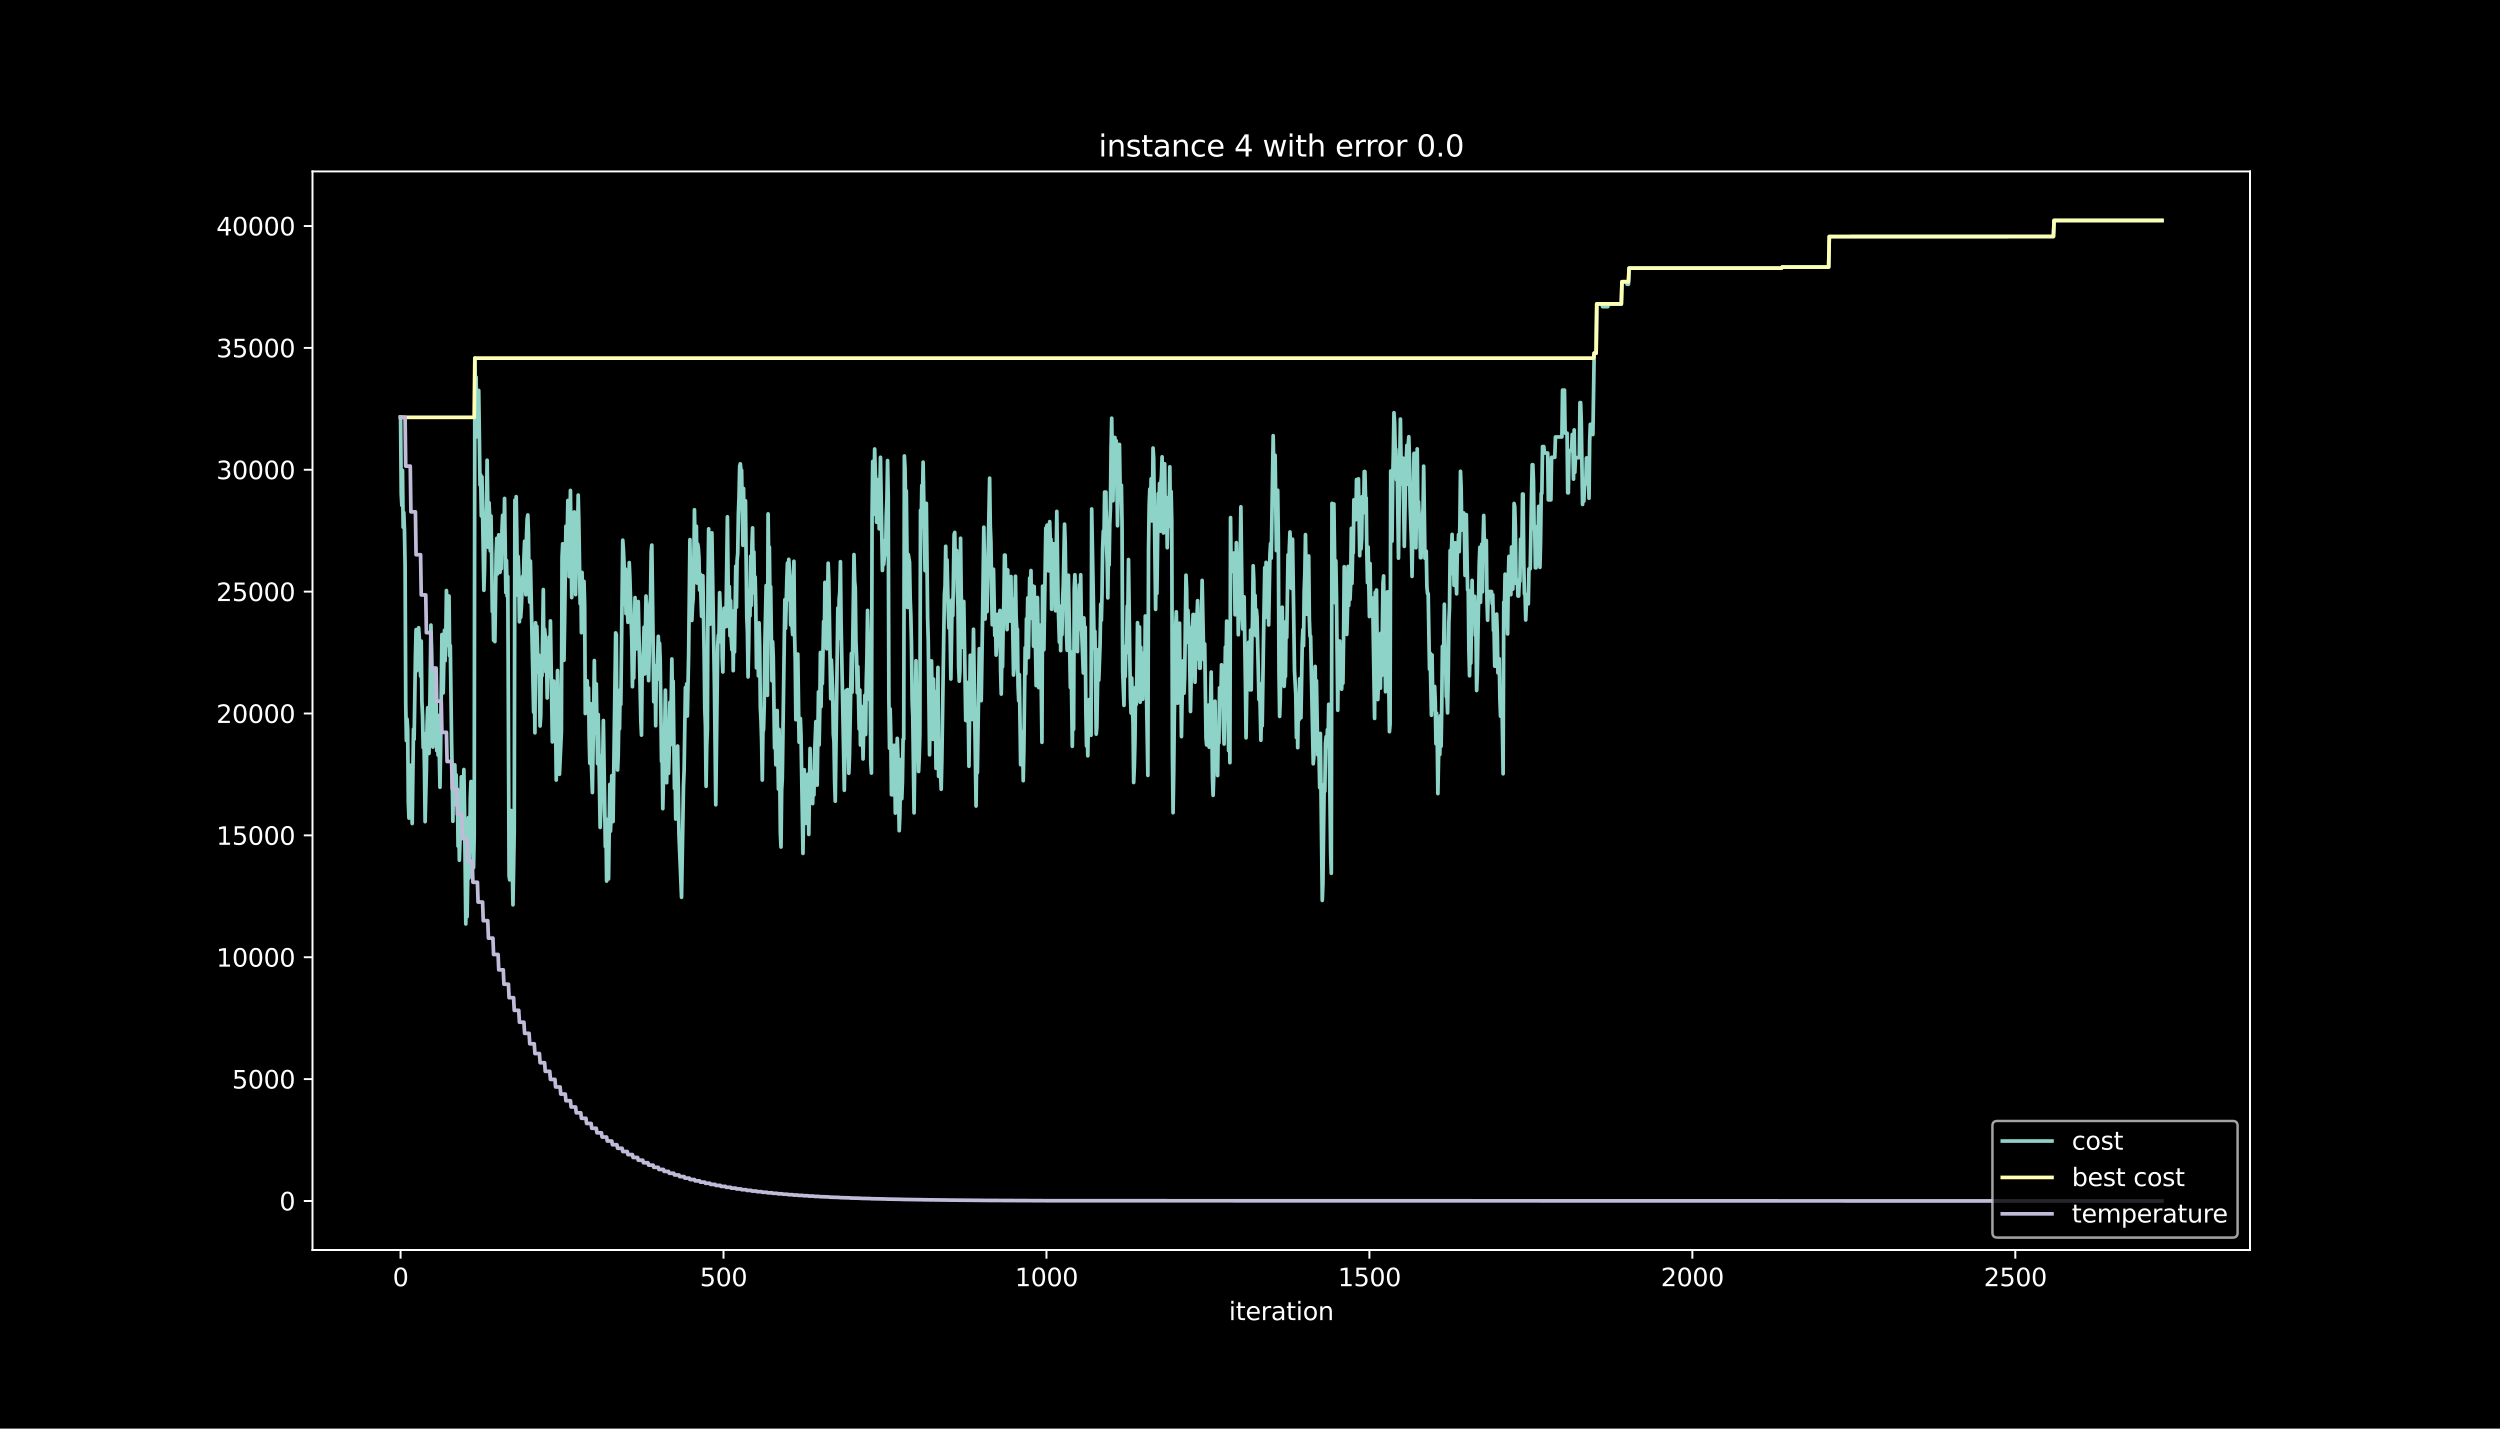 <?xml version="1.0" encoding="utf-8" standalone="no"?>
<!DOCTYPE svg PUBLIC "-//W3C//DTD SVG 1.1//EN"
  "http://www.w3.org/Graphics/SVG/1.1/DTD/svg11.dtd">
<svg height="576pt" version="1.1" viewBox="0 0 1008 576" width="1008pt" xmlns="http://www.w3.org/2000/svg" xmlns:xlink="http://www.w3.org/1999/xlink">
 <defs>
  <style type="text/css">*{stroke-linecap:butt;stroke-linejoin:round;}</style>
 </defs>
 <g id="figure_1">
  <g id="patch_1">
   <path d="M 0 576 
L 1008 576 
L 1008 0 
L 0 0 
z
"/>
  </g>
  <g id="axes_1">
   <g id="patch_2">
    <path d="M 126 504 
L 907.2 504 
L 907.2 69.12 
L 126 69.12 
z
"/>
   </g>
   <g id="matplotlib.axis_1">
    <g id="xtick_1">
     <g id="line2d_1">
      <defs>
       <path d="M 0 0 
L 0 3.5 
" id="m7c8d82522d" style="stroke:#ffffff;stroke-width:0.8;"/>
      </defs>
      <g>
       <use style="fill:#ffffff;stroke:#ffffff;stroke-width:0.8;" x="161.509" xlink:href="#m7c8d82522d" y="504"/>
      </g>
     </g>
     <g id="text_1">
      <!-- 0 -->
      <g style="fill:#ffffff;" transform="translate(158.328 518.598)scale(0.1 -0.1)">
       <defs>
        <path d="M 2034 4250 
Q 1547 4250 1301 3770 
Q 1056 3291 1056 2328 
Q 1056 1369 1301 889 
Q 1547 409 2034 409 
Q 2525 409 2770 889 
Q 3016 1369 3016 2328 
Q 3016 3291 2770 3770 
Q 2525 4250 2034 4250 
z
M 2034 4750 
Q 2819 4750 3233 4129 
Q 3647 3509 3647 2328 
Q 3647 1150 3233 529 
Q 2819 -91 2034 -91 
Q 1250 -91 836 529 
Q 422 1150 422 2328 
Q 422 3509 836 4129 
Q 1250 4750 2034 4750 
z
" id="DejaVuSans-30" transform="scale(0.016)"/>
       </defs>
       <use xlink:href="#DejaVuSans-30"/>
      </g>
     </g>
    </g>
    <g id="xtick_2">
     <g id="line2d_2">
      <g>
       <use style="fill:#ffffff;stroke:#ffffff;stroke-width:0.8;" x="291.722" xlink:href="#m7c8d82522d" y="504"/>
      </g>
     </g>
     <g id="text_2">
      <!-- 500 -->
      <g style="fill:#ffffff;" transform="translate(282.178 518.598)scale(0.1 -0.1)">
       <defs>
        <path d="M 691 4666 
L 3169 4666 
L 3169 4134 
L 1269 4134 
L 1269 2991 
Q 1406 3038 1543 3061 
Q 1681 3084 1819 3084 
Q 2600 3084 3056 2656 
Q 3513 2228 3513 1497 
Q 3513 744 3044 326 
Q 2575 -91 1722 -91 
Q 1428 -91 1123 -41 
Q 819 9 494 109 
L 494 744 
Q 775 591 1075 516 
Q 1375 441 1709 441 
Q 2250 441 2565 725 
Q 2881 1009 2881 1497 
Q 2881 1984 2565 2268 
Q 2250 2553 1709 2553 
Q 1456 2553 1204 2497 
Q 953 2441 691 2322 
L 691 4666 
z
" id="DejaVuSans-35" transform="scale(0.016)"/>
       </defs>
       <use xlink:href="#DejaVuSans-35"/>
       <use x="63.623" xlink:href="#DejaVuSans-30"/>
       <use x="127.246" xlink:href="#DejaVuSans-30"/>
      </g>
     </g>
    </g>
    <g id="xtick_3">
     <g id="line2d_3">
      <g>
       <use style="fill:#ffffff;stroke:#ffffff;stroke-width:0.8;" x="421.935" xlink:href="#m7c8d82522d" y="504"/>
      </g>
     </g>
     <g id="text_3">
      <!-- 1000 -->
      <g style="fill:#ffffff;" transform="translate(409.21 518.598)scale(0.1 -0.1)">
       <defs>
        <path d="M 794 531 
L 1825 531 
L 1825 4091 
L 703 3866 
L 703 4441 
L 1819 4666 
L 2450 4666 
L 2450 531 
L 3481 531 
L 3481 0 
L 794 0 
L 794 531 
z
" id="DejaVuSans-31" transform="scale(0.016)"/>
       </defs>
       <use xlink:href="#DejaVuSans-31"/>
       <use x="63.623" xlink:href="#DejaVuSans-30"/>
       <use x="127.246" xlink:href="#DejaVuSans-30"/>
       <use x="190.869" xlink:href="#DejaVuSans-30"/>
      </g>
     </g>
    </g>
    <g id="xtick_4">
     <g id="line2d_4">
      <g>
       <use style="fill:#ffffff;stroke:#ffffff;stroke-width:0.8;" x="552.148" xlink:href="#m7c8d82522d" y="504"/>
      </g>
     </g>
     <g id="text_4">
      <!-- 1500 -->
      <g style="fill:#ffffff;" transform="translate(539.423 518.598)scale(0.1 -0.1)">
       <use xlink:href="#DejaVuSans-31"/>
       <use x="63.623" xlink:href="#DejaVuSans-35"/>
       <use x="127.246" xlink:href="#DejaVuSans-30"/>
       <use x="190.869" xlink:href="#DejaVuSans-30"/>
      </g>
     </g>
    </g>
    <g id="xtick_5">
     <g id="line2d_5">
      <g>
       <use style="fill:#ffffff;stroke:#ffffff;stroke-width:0.8;" x="682.361" xlink:href="#m7c8d82522d" y="504"/>
      </g>
     </g>
     <g id="text_5">
      <!-- 2000 -->
      <g style="fill:#ffffff;" transform="translate(669.636 518.598)scale(0.1 -0.1)">
       <defs>
        <path d="M 1228 531 
L 3431 531 
L 3431 0 
L 469 0 
L 469 531 
Q 828 903 1448 1529 
Q 2069 2156 2228 2338 
Q 2531 2678 2651 2914 
Q 2772 3150 2772 3378 
Q 2772 3750 2511 3984 
Q 2250 4219 1831 4219 
Q 1534 4219 1204 4116 
Q 875 4013 500 3803 
L 500 4441 
Q 881 4594 1212 4672 
Q 1544 4750 1819 4750 
Q 2544 4750 2975 4387 
Q 3406 4025 3406 3419 
Q 3406 3131 3298 2873 
Q 3191 2616 2906 2266 
Q 2828 2175 2409 1742 
Q 1991 1309 1228 531 
z
" id="DejaVuSans-32" transform="scale(0.016)"/>
       </defs>
       <use xlink:href="#DejaVuSans-32"/>
       <use x="63.623" xlink:href="#DejaVuSans-30"/>
       <use x="127.246" xlink:href="#DejaVuSans-30"/>
       <use x="190.869" xlink:href="#DejaVuSans-30"/>
      </g>
     </g>
    </g>
    <g id="xtick_6">
     <g id="line2d_6">
      <g>
       <use style="fill:#ffffff;stroke:#ffffff;stroke-width:0.8;" x="812.574" xlink:href="#m7c8d82522d" y="504"/>
      </g>
     </g>
     <g id="text_6">
      <!-- 2500 -->
      <g style="fill:#ffffff;" transform="translate(799.849 518.598)scale(0.1 -0.1)">
       <use xlink:href="#DejaVuSans-32"/>
       <use x="63.623" xlink:href="#DejaVuSans-35"/>
       <use x="127.246" xlink:href="#DejaVuSans-30"/>
       <use x="190.869" xlink:href="#DejaVuSans-30"/>
      </g>
     </g>
    </g>
    <g id="text_7">
     <!-- iteration -->
     <g style="fill:#ffffff;" transform="translate(495.477 532.277)scale(0.1 -0.1)">
      <defs>
       <path d="M 603 3500 
L 1178 3500 
L 1178 0 
L 603 0 
L 603 3500 
z
M 603 4863 
L 1178 4863 
L 1178 4134 
L 603 4134 
L 603 4863 
z
" id="DejaVuSans-69" transform="scale(0.016)"/>
       <path d="M 1172 4494 
L 1172 3500 
L 2356 3500 
L 2356 3053 
L 1172 3053 
L 1172 1153 
Q 1172 725 1289 603 
Q 1406 481 1766 481 
L 2356 481 
L 2356 0 
L 1766 0 
Q 1100 0 847 248 
Q 594 497 594 1153 
L 594 3053 
L 172 3053 
L 172 3500 
L 594 3500 
L 594 4494 
L 1172 4494 
z
" id="DejaVuSans-74" transform="scale(0.016)"/>
       <path d="M 3597 1894 
L 3597 1613 
L 953 1613 
Q 991 1019 1311 708 
Q 1631 397 2203 397 
Q 2534 397 2845 478 
Q 3156 559 3463 722 
L 3463 178 
Q 3153 47 2828 -22 
Q 2503 -91 2169 -91 
Q 1331 -91 842 396 
Q 353 884 353 1716 
Q 353 2575 817 3079 
Q 1281 3584 2069 3584 
Q 2775 3584 3186 3129 
Q 3597 2675 3597 1894 
z
M 3022 2063 
Q 3016 2534 2758 2815 
Q 2500 3097 2075 3097 
Q 1594 3097 1305 2825 
Q 1016 2553 972 2059 
L 3022 2063 
z
" id="DejaVuSans-65" transform="scale(0.016)"/>
       <path d="M 2631 2963 
Q 2534 3019 2420 3045 
Q 2306 3072 2169 3072 
Q 1681 3072 1420 2755 
Q 1159 2438 1159 1844 
L 1159 0 
L 581 0 
L 581 3500 
L 1159 3500 
L 1159 2956 
Q 1341 3275 1631 3429 
Q 1922 3584 2338 3584 
Q 2397 3584 2469 3576 
Q 2541 3569 2628 3553 
L 2631 2963 
z
" id="DejaVuSans-72" transform="scale(0.016)"/>
       <path d="M 2194 1759 
Q 1497 1759 1228 1600 
Q 959 1441 959 1056 
Q 959 750 1161 570 
Q 1363 391 1709 391 
Q 2188 391 2477 730 
Q 2766 1069 2766 1631 
L 2766 1759 
L 2194 1759 
z
M 3341 1997 
L 3341 0 
L 2766 0 
L 2766 531 
Q 2569 213 2275 61 
Q 1981 -91 1556 -91 
Q 1019 -91 701 211 
Q 384 513 384 1019 
Q 384 1609 779 1909 
Q 1175 2209 1959 2209 
L 2766 2209 
L 2766 2266 
Q 2766 2663 2505 2880 
Q 2244 3097 1772 3097 
Q 1472 3097 1187 3025 
Q 903 2953 641 2809 
L 641 3341 
Q 956 3463 1253 3523 
Q 1550 3584 1831 3584 
Q 2591 3584 2966 3190 
Q 3341 2797 3341 1997 
z
" id="DejaVuSans-61" transform="scale(0.016)"/>
       <path d="M 1959 3097 
Q 1497 3097 1228 2736 
Q 959 2375 959 1747 
Q 959 1119 1226 758 
Q 1494 397 1959 397 
Q 2419 397 2687 759 
Q 2956 1122 2956 1747 
Q 2956 2369 2687 2733 
Q 2419 3097 1959 3097 
z
M 1959 3584 
Q 2709 3584 3137 3096 
Q 3566 2609 3566 1747 
Q 3566 888 3137 398 
Q 2709 -91 1959 -91 
Q 1206 -91 779 398 
Q 353 888 353 1747 
Q 353 2609 779 3096 
Q 1206 3584 1959 3584 
z
" id="DejaVuSans-6f" transform="scale(0.016)"/>
       <path d="M 3513 2113 
L 3513 0 
L 2938 0 
L 2938 2094 
Q 2938 2591 2744 2837 
Q 2550 3084 2163 3084 
Q 1697 3084 1428 2787 
Q 1159 2491 1159 1978 
L 1159 0 
L 581 0 
L 581 3500 
L 1159 3500 
L 1159 2956 
Q 1366 3272 1645 3428 
Q 1925 3584 2291 3584 
Q 2894 3584 3203 3211 
Q 3513 2838 3513 2113 
z
" id="DejaVuSans-6e" transform="scale(0.016)"/>
      </defs>
      <use xlink:href="#DejaVuSans-69"/>
      <use x="27.783" xlink:href="#DejaVuSans-74"/>
      <use x="66.992" xlink:href="#DejaVuSans-65"/>
      <use x="128.516" xlink:href="#DejaVuSans-72"/>
      <use x="169.629" xlink:href="#DejaVuSans-61"/>
      <use x="230.908" xlink:href="#DejaVuSans-74"/>
      <use x="270.117" xlink:href="#DejaVuSans-69"/>
      <use x="297.9" xlink:href="#DejaVuSans-6f"/>
      <use x="359.082" xlink:href="#DejaVuSans-6e"/>
     </g>
    </g>
   </g>
   <g id="matplotlib.axis_2">
    <g id="ytick_1">
     <g id="line2d_7">
      <defs>
       <path d="M 0 0 
L -3.5 0 
" id="m63d954da87" style="stroke:#ffffff;stroke-width:0.8;"/>
      </defs>
      <g>
       <use style="fill:#ffffff;stroke:#ffffff;stroke-width:0.8;" x="126" xlink:href="#m63d954da87" y="484.233"/>
      </g>
     </g>
     <g id="text_8">
      <!-- 0 -->
      <g style="fill:#ffffff;" transform="translate(112.638 488.032)scale(0.1 -0.1)">
       <use xlink:href="#DejaVuSans-30"/>
      </g>
     </g>
    </g>
    <g id="ytick_2">
     <g id="line2d_8">
      <g>
       <use style="fill:#ffffff;stroke:#ffffff;stroke-width:0.8;" x="126" xlink:href="#m63d954da87" y="435.096"/>
      </g>
     </g>
     <g id="text_9">
      <!-- 5000 -->
      <g style="fill:#ffffff;" transform="translate(93.55 438.895)scale(0.1 -0.1)">
       <use xlink:href="#DejaVuSans-35"/>
       <use x="63.623" xlink:href="#DejaVuSans-30"/>
       <use x="127.246" xlink:href="#DejaVuSans-30"/>
       <use x="190.869" xlink:href="#DejaVuSans-30"/>
      </g>
     </g>
    </g>
    <g id="ytick_3">
     <g id="line2d_9">
      <g>
       <use style="fill:#ffffff;stroke:#ffffff;stroke-width:0.8;" x="126" xlink:href="#m63d954da87" y="385.959"/>
      </g>
     </g>
     <g id="text_10">
      <!-- 10000 -->
      <g style="fill:#ffffff;" transform="translate(87.188 389.758)scale(0.1 -0.1)">
       <use xlink:href="#DejaVuSans-31"/>
       <use x="63.623" xlink:href="#DejaVuSans-30"/>
       <use x="127.246" xlink:href="#DejaVuSans-30"/>
       <use x="190.869" xlink:href="#DejaVuSans-30"/>
       <use x="254.492" xlink:href="#DejaVuSans-30"/>
      </g>
     </g>
    </g>
    <g id="ytick_4">
     <g id="line2d_10">
      <g>
       <use style="fill:#ffffff;stroke:#ffffff;stroke-width:0.8;" x="126" xlink:href="#m63d954da87" y="336.822"/>
      </g>
     </g>
     <g id="text_11">
      <!-- 15000 -->
      <g style="fill:#ffffff;" transform="translate(87.188 340.621)scale(0.1 -0.1)">
       <use xlink:href="#DejaVuSans-31"/>
       <use x="63.623" xlink:href="#DejaVuSans-35"/>
       <use x="127.246" xlink:href="#DejaVuSans-30"/>
       <use x="190.869" xlink:href="#DejaVuSans-30"/>
       <use x="254.492" xlink:href="#DejaVuSans-30"/>
      </g>
     </g>
    </g>
    <g id="ytick_5">
     <g id="line2d_11">
      <g>
       <use style="fill:#ffffff;stroke:#ffffff;stroke-width:0.8;" x="126" xlink:href="#m63d954da87" y="287.685"/>
      </g>
     </g>
     <g id="text_12">
      <!-- 20000 -->
      <g style="fill:#ffffff;" transform="translate(87.188 291.484)scale(0.1 -0.1)">
       <use xlink:href="#DejaVuSans-32"/>
       <use x="63.623" xlink:href="#DejaVuSans-30"/>
       <use x="127.246" xlink:href="#DejaVuSans-30"/>
       <use x="190.869" xlink:href="#DejaVuSans-30"/>
       <use x="254.492" xlink:href="#DejaVuSans-30"/>
      </g>
     </g>
    </g>
    <g id="ytick_6">
     <g id="line2d_12">
      <g>
       <use style="fill:#ffffff;stroke:#ffffff;stroke-width:0.8;" x="126" xlink:href="#m63d954da87" y="238.548"/>
      </g>
     </g>
     <g id="text_13">
      <!-- 25000 -->
      <g style="fill:#ffffff;" transform="translate(87.188 242.348)scale(0.1 -0.1)">
       <use xlink:href="#DejaVuSans-32"/>
       <use x="63.623" xlink:href="#DejaVuSans-35"/>
       <use x="127.246" xlink:href="#DejaVuSans-30"/>
       <use x="190.869" xlink:href="#DejaVuSans-30"/>
       <use x="254.492" xlink:href="#DejaVuSans-30"/>
      </g>
     </g>
    </g>
    <g id="ytick_7">
     <g id="line2d_13">
      <g>
       <use style="fill:#ffffff;stroke:#ffffff;stroke-width:0.8;" x="126" xlink:href="#m63d954da87" y="189.411"/>
      </g>
     </g>
     <g id="text_14">
      <!-- 30000 -->
      <g style="fill:#ffffff;" transform="translate(87.188 193.211)scale(0.1 -0.1)">
       <defs>
        <path d="M 2597 2516 
Q 3050 2419 3304 2112 
Q 3559 1806 3559 1356 
Q 3559 666 3084 287 
Q 2609 -91 1734 -91 
Q 1441 -91 1130 -33 
Q 819 25 488 141 
L 488 750 
Q 750 597 1062 519 
Q 1375 441 1716 441 
Q 2309 441 2620 675 
Q 2931 909 2931 1356 
Q 2931 1769 2642 2001 
Q 2353 2234 1838 2234 
L 1294 2234 
L 1294 2753 
L 1863 2753 
Q 2328 2753 2575 2939 
Q 2822 3125 2822 3475 
Q 2822 3834 2567 4026 
Q 2313 4219 1838 4219 
Q 1578 4219 1281 4162 
Q 984 4106 628 3988 
L 628 4550 
Q 988 4650 1302 4700 
Q 1616 4750 1894 4750 
Q 2613 4750 3031 4423 
Q 3450 4097 3450 3541 
Q 3450 3153 3228 2886 
Q 3006 2619 2597 2516 
z
" id="DejaVuSans-33" transform="scale(0.016)"/>
       </defs>
       <use xlink:href="#DejaVuSans-33"/>
       <use x="63.623" xlink:href="#DejaVuSans-30"/>
       <use x="127.246" xlink:href="#DejaVuSans-30"/>
       <use x="190.869" xlink:href="#DejaVuSans-30"/>
       <use x="254.492" xlink:href="#DejaVuSans-30"/>
      </g>
     </g>
    </g>
    <g id="ytick_8">
     <g id="line2d_14">
      <g>
       <use style="fill:#ffffff;stroke:#ffffff;stroke-width:0.8;" x="126" xlink:href="#m63d954da87" y="140.275"/>
      </g>
     </g>
     <g id="text_15">
      <!-- 35000 -->
      <g style="fill:#ffffff;" transform="translate(87.188 144.074)scale(0.1 -0.1)">
       <use xlink:href="#DejaVuSans-33"/>
       <use x="63.623" xlink:href="#DejaVuSans-35"/>
       <use x="127.246" xlink:href="#DejaVuSans-30"/>
       <use x="190.869" xlink:href="#DejaVuSans-30"/>
       <use x="254.492" xlink:href="#DejaVuSans-30"/>
      </g>
     </g>
    </g>
    <g id="ytick_9">
     <g id="line2d_15">
      <g>
       <use style="fill:#ffffff;stroke:#ffffff;stroke-width:0.8;" x="126" xlink:href="#m63d954da87" y="91.138"/>
      </g>
     </g>
     <g id="text_16">
      <!-- 40000 -->
      <g style="fill:#ffffff;" transform="translate(87.188 94.937)scale(0.1 -0.1)">
       <defs>
        <path d="M 2419 4116 
L 825 1625 
L 2419 1625 
L 2419 4116 
z
M 2253 4666 
L 3047 4666 
L 3047 1625 
L 3713 1625 
L 3713 1100 
L 3047 1100 
L 3047 0 
L 2419 0 
L 2419 1100 
L 313 1100 
L 313 1709 
L 2253 4666 
z
" id="DejaVuSans-34" transform="scale(0.016)"/>
       </defs>
       <use xlink:href="#DejaVuSans-34"/>
       <use x="63.623" xlink:href="#DejaVuSans-30"/>
       <use x="127.246" xlink:href="#DejaVuSans-30"/>
       <use x="190.869" xlink:href="#DejaVuSans-30"/>
       <use x="254.492" xlink:href="#DejaVuSans-30"/>
      </g>
     </g>
    </g>
   </g>
   <g id="line2d_16">
    <path clip-path="url(#pbe38f358d4)" d="M 161.509 168.273 
L 161.77 199.16 
L 162.03 203.789 
L 162.29 189.667 
L 162.551 212.584 
L 162.811 206.639 
L 163.072 213.587 
L 163.332 227.984 
L 163.592 283.656 
L 163.853 298.613 
L 164.113 289.926 
L 164.374 294.034 
L 164.634 323.349 
L 164.895 329.864 
L 165.155 313.276 
L 165.415 322.631 
L 165.676 308.509 
L 165.936 325.098 
L 166.197 332.046 
L 166.718 293.985 
L 166.978 298.092 
L 167.499 264.443 
L 167.759 253.85 
L 168.02 270.438 
L 168.28 261.024 
L 168.541 267.5 
L 168.801 253.103 
L 169.061 257.25 
L 169.582 272.61 
L 169.843 258.488 
L 170.103 282.801 
L 170.364 288.501 
L 170.624 301.473 
L 170.884 295.773 
L 171.145 309.895 
L 171.405 331.299 
L 171.926 310.308 
L 172.187 292.294 
L 172.447 285.346 
L 172.707 301.001 
L 172.968 303.802 
L 173.228 290.83 
L 173.749 252.032 
L 174.01 262.586 
L 174.53 301.227 
L 174.791 290.673 
L 175.051 270.812 
L 175.312 294.889 
L 175.572 278.683 
L 175.833 282.791 
L 176.093 302.652 
L 176.353 288.255 
L 176.614 304.461 
L 176.874 301.66 
L 177.135 304.461 
L 177.395 317.433 
L 177.656 301.778 
L 178.176 255.845 
L 178.437 262.792 
L 178.697 279.381 
L 179.218 254.085 
L 179.478 266.409 
L 179.739 256.994 
L 179.999 238.106 
L 180.26 244.612 
L 180.52 260.267 
L 180.781 243.118 
L 181.041 240.317 
L 181.301 264.394 
L 181.562 260.287 
L 182.083 299.291 
L 182.343 312.263 
L 182.604 331.152 
L 182.864 311.291 
L 183.124 320.705 
L 183.385 308.382 
L 183.645 318.936 
L 183.906 312.421 
L 184.166 324.744 
L 184.427 318.239 
L 184.687 341.156 
L 184.947 328.832 
L 185.208 346.846 
L 185.468 338.886 
L 185.729 337.53 
L 185.989 313.217 
L 186.25 315.231 
L 186.51 319.339 
L 186.77 331.663 
L 187.031 310.259 
L 187.291 326.012 
L 187.812 372.535 
L 188.073 348.222 
L 188.333 369.626 
L 188.593 353.755 
L 188.854 329.678 
L 189.114 353.991 
L 189.375 343.436 
L 189.635 321.58 
L 189.896 315.104 
L 190.156 336.488 
L 190.416 335.132 
L 190.677 325.717 
L 190.937 349.794 
L 191.198 337.471 
L 191.458 144.392 
L 191.719 158.514 
L 191.979 152.067 
L 192.239 176.145 
L 192.76 160.224 
L 193.021 157.423 
L 193.541 195.554 
L 193.802 191.446 
L 194.062 208.034 
L 194.323 192.281 
L 195.104 238.018 
L 195.364 229.773 
L 195.625 213.184 
L 195.885 213.833 
L 196.146 203.661 
L 196.406 185.559 
L 196.927 220.722 
L 197.187 202.708 
L 197.448 209.184 
L 197.708 222.156 
L 197.969 208.034 
L 198.229 223.689 
L 198.49 246.607 
L 198.75 240.131 
L 199.01 258.144 
L 199.271 242.489 
L 199.531 258.694 
L 200.052 223.532 
L 200.313 217.017 
L 200.573 231.414 
L 200.833 228.613 
L 201.094 215.641 
L 201.354 218.442 
L 201.615 230.765 
L 201.875 216.368 
L 202.136 229.34 
L 202.396 213.469 
L 202.656 207.769 
L 202.917 217.184 
L 203.177 217.184 
L 203.438 200.978 
L 203.959 238.971 
L 204.219 225.999 
L 204.479 240.396 
L 204.74 232.436 
L 205.261 353.175 
L 205.521 354.767 
L 205.782 333.363 
L 206.042 326.769 
L 206.302 343.917 
L 206.563 350.433 
L 206.823 364.83 
L 207.344 335.24 
L 207.605 201.647 
L 207.865 224.564 
L 208.125 200.251 
L 208.386 215.906 
L 208.646 239.983 
L 208.907 224.328 
L 209.167 230.844 
L 209.427 250.705 
L 209.688 236.583 
L 209.948 248.906 
L 210.209 244.799 
L 210.73 232.377 
L 210.99 238.077 
L 211.25 225.105 
L 211.511 218.216 
L 211.771 224.161 
L 212.032 239.816 
L 212.292 215.739 
L 212.553 209.223 
L 212.813 207.631 
L 213.073 215.277 
L 213.334 237.487 
L 213.594 242.804 
L 213.855 226.215 
L 215.157 287.145 
L 215.417 271.391 
L 215.678 295.469 
L 215.938 251.098 
L 216.199 265.495 
L 216.459 252.523 
L 216.98 271.047 
L 217.24 264.1 
L 217.761 292.727 
L 218.022 288.619 
L 218.282 266.763 
L 218.542 272.463 
L 219.063 237.703 
L 219.324 267.775 
L 219.584 253.653 
L 219.845 256.454 
L 220.105 270.91 
L 220.365 264.286 
L 220.626 281.435 
L 220.886 265.564 
L 221.147 272.453 
L 221.407 256.798 
L 221.668 272.551 
L 221.928 250.341 
L 222.449 282.555 
L 222.709 299.144 
L 222.97 282.555 
L 223.23 274.595 
L 223.49 296.805 
L 223.751 279.656 
L 224.011 290.211 
L 224.272 314.524 
L 224.793 270.35 
L 225.574 312.195 
L 226.355 295.105 
L 226.616 224.721 
L 226.876 219.238 
L 227.397 266.232 
L 227.657 250.577 
L 228.178 212.142 
L 228.439 222.697 
L 228.699 216.181 
L 228.959 201.784 
L 229.22 211.091 
L 229.48 232.495 
L 230.001 197.745 
L 230.522 240.946 
L 230.782 218.736 
L 231.043 236.75 
L 231.303 224.426 
L 231.564 206.413 
L 232.085 239.777 
L 232.345 220.889 
L 232.605 227.778 
L 232.866 216.201 
L 233.126 199.612 
L 233.387 210.167 
L 233.908 243.452 
L 234.168 232.898 
L 234.428 255.107 
L 234.689 230.795 
L 234.949 247.383 
L 235.47 234.391 
L 235.731 243.806 
L 235.991 287.715 
L 236.251 284.914 
L 236.512 275.499 
L 236.772 274.497 
L 237.033 283.853 
L 237.293 277.347 
L 237.553 297.208 
L 237.814 307.763 
L 238.074 283.685 
L 238.335 305.09 
L 238.856 319.555 
L 239.376 285.572 
L 239.637 266.33 
L 239.897 286.191 
L 240.158 295.606 
L 240.418 275.745 
L 240.939 307.93 
L 241.199 288.069 
L 241.981 333.628 
L 242.241 326.68 
L 242.502 304.824 
L 242.762 322.838 
L 243.283 290.496 
L 244.064 341.362 
L 244.325 333.402 
L 244.585 355.258 
L 245.106 330.307 
L 245.366 354.384 
L 245.887 316.253 
L 246.148 335.142 
L 246.408 328.626 
L 246.668 312.755 
L 246.929 316.863 
L 247.189 331.26 
L 248.231 255.186 
L 248.491 255.835 
L 248.752 296.078 
L 249.012 310.475 
L 249.273 304.529 
L 249.533 287.381 
L 249.794 293.896 
L 250.054 278.143 
L 250.314 284.088 
L 251.096 217.793 
L 251.356 221.498 
L 251.617 227.198 
L 251.877 243.786 
L 252.137 229.389 
L 252.398 247.403 
L 252.658 231.65 
L 252.919 244.975 
L 253.179 250.921 
L 253.439 243.973 
L 253.7 226.824 
L 253.96 232.75 
L 254.742 257.997 
L 255.002 276.885 
L 255.262 257.643 
L 255.523 273.396 
L 256.044 240.946 
L 256.304 257.535 
L 256.565 261.643 
L 257.346 242.538 
L 258.388 290.702 
L 258.648 296.402 
L 258.908 272.089 
L 259.429 262.281 
L 259.69 252.867 
L 259.95 271.755 
L 260.471 240.317 
L 260.731 259.648 
L 260.992 255.972 
L 261.513 274.438 
L 261.773 262.861 
L 262.034 243.619 
L 262.294 241.271 
L 262.554 222.382 
L 262.815 219.788 
L 263.336 258.636 
L 263.596 282.948 
L 263.857 268.551 
L 264.117 268.551 
L 264.377 292.628 
L 264.638 268.315 
L 264.898 274.015 
L 265.419 256.572 
L 265.68 263.087 
L 265.94 259.382 
L 266.2 266.33 
L 266.721 306.996 
L 266.982 304.195 
L 267.242 326.051 
L 267.502 314.475 
L 267.763 310.367 
L 268.284 278.271 
L 268.544 292.668 
L 268.805 315.585 
L 269.065 293.729 
L 269.325 300.235 
L 269.586 311.811 
L 269.846 302.397 
L 270.107 283.155 
L 270.367 300.304 
L 270.888 265.701 
L 271.148 281.573 
L 271.409 274.684 
L 271.93 317.944 
L 272.19 310.996 
L 272.451 330.238 
L 272.971 317.786 
L 273.232 300.795 
L 273.753 336.311 
L 274.794 361.793 
L 275.576 317.04 
L 275.836 310.563 
L 276.357 277.199 
L 276.617 283.676 
L 276.878 275.715 
L 277.138 288.688 
L 277.659 263.736 
L 278.18 217.567 
L 278.44 236.809 
L 278.701 239.61 
L 278.961 250.164 
L 279.222 244.219 
L 279.482 241.418 
L 279.743 228.446 
L 280.003 205.528 
L 280.263 219.925 
L 280.524 222.726 
L 280.784 212.172 
L 281.045 235.089 
L 281.305 219.336 
L 281.565 220.869 
L 281.826 224.977 
L 282.086 237.949 
L 282.347 231.473 
L 282.868 248.503 
L 283.388 232.141 
L 283.909 264.001 
L 284.17 285.857 
L 284.43 292.746 
L 284.691 317.059 
L 284.951 300.854 
L 285.211 294.338 
L 285.472 235.433 
L 285.732 213.223 
L 285.993 227.62 
L 286.253 251.697 
L 286.514 245.182 
L 286.774 232.858 
L 287.034 214.845 
L 287.816 262.105 
L 288.076 277.976 
L 288.597 324.499 
L 289.378 260.277 
L 289.639 256.1 
L 289.899 256.1 
L 290.16 238.951 
L 290.42 245.84 
L 290.68 258.812 
L 290.941 247.236 
L 291.201 265.249 
L 291.462 270.949 
L 291.722 251.707 
L 291.983 245.201 
L 292.243 246.233 
L 292.503 252.739 
L 292.764 246.233 
L 293.285 208.368 
L 293.806 252.69 
L 294.066 236.485 
L 294.326 256.346 
L 294.587 242.224 
L 294.847 257.879 
L 295.108 261.987 
L 295.368 246.332 
L 295.629 270.409 
L 295.889 250.548 
L 296.149 262.871 
L 296.67 228.269 
L 296.931 244.858 
L 297.191 225.969 
L 297.451 223.169 
L 297.712 207.297 
L 297.972 200.349 
L 298.233 188.026 
L 298.493 187.014 
L 298.754 189.608 
L 299.014 189.608 
L 299.535 219.876 
L 299.795 196.959 
L 300.056 212.614 
L 300.577 201.902 
L 301.097 248.425 
L 301.358 254.931 
L 301.618 272.944 
L 301.879 259.972 
L 302.139 237.762 
L 302.4 248.317 
L 302.66 224.24 
L 302.92 244.101 
L 303.181 219.788 
L 303.441 212.84 
L 303.702 236.917 
L 303.962 222.52 
L 304.223 239.109 
L 304.483 232.632 
L 304.743 244.985 
L 305.004 269.298 
L 305.264 253.643 
L 305.525 253.643 
L 305.785 272.531 
L 306.046 251.127 
L 306.306 260.188 
L 306.566 285.258 
L 306.827 290.329 
L 307.087 298.761 
L 307.348 314.514 
L 307.608 295.272 
L 307.869 294.112 
L 308.129 284.698 
L 308.389 260.385 
L 308.91 236.092 
L 309.431 280.364 
L 309.692 207.199 
L 309.952 227.06 
L 310.212 220.554 
L 310.473 243.472 
L 310.733 236.524 
L 311.254 274.487 
L 311.514 258.734 
L 311.775 264.679 
L 312.296 301.581 
L 312.556 292.167 
L 312.817 308.372 
L 313.077 292.167 
L 313.337 286.467 
L 313.858 318.16 
L 314.119 294.083 
L 314.379 310.288 
L 314.64 335.82 
L 314.9 341.52 
L 315.16 318.602 
L 315.421 313.973 
L 316.463 241.772 
L 316.723 253.348 
L 317.244 233.88 
L 317.504 226.991 
L 317.765 241.732 
L 318.025 225.527 
L 318.546 233.104 
L 318.806 251.992 
L 319.067 232.75 
L 319.327 251.756 
L 319.588 255.864 
L 320.109 226.303 
L 320.369 255.56 
L 320.629 266.114 
L 320.89 290.191 
L 321.15 268.787 
L 321.411 275.293 
L 321.671 263.716 
L 322.192 299.272 
L 322.452 296.127 
L 322.713 289.68 
L 322.973 296.628 
L 323.755 344.085 
L 324.275 310.347 
L 324.536 316.863 
L 325.057 331.977 
L 325.317 315.772 
L 325.577 331.977 
L 325.838 312.116 
L 326.098 336.429 
L 326.619 301.788 
L 326.88 317.541 
L 327.14 311.035 
L 327.661 324.017 
L 327.921 314.602 
L 328.182 320.548 
L 328.442 304.343 
L 328.963 290.948 
L 329.484 316.568 
L 330.005 278.959 
L 330.265 300.363 
L 330.526 287.39 
L 330.786 263.077 
L 331.046 284.934 
L 331.307 268.728 
L 331.567 275.617 
L 332.088 250.548 
L 332.349 259.962 
L 332.609 234.794 
L 332.869 251.923 
L 333.13 254.724 
L 333.39 261.613 
L 333.911 227.07 
L 334.172 234.018 
L 334.953 281.74 
L 335.213 266.085 
L 335.734 278.919 
L 335.995 296.068 
L 336.255 298.869 
L 336.515 315.074 
L 336.776 323.034 
L 337.297 284.56 
L 337.818 245.143 
L 338.078 257.466 
L 338.338 241.595 
L 338.599 238.794 
L 338.859 226.471 
L 339.12 250.783 
L 339.901 290.476 
L 340.422 318.641 
L 340.943 284.904 
L 341.203 278.389 
L 341.463 294.26 
L 341.724 278.054 
L 342.245 311.792 
L 342.505 305.316 
L 343.286 263.441 
L 343.547 279.096 
L 344.328 223.601 
L 344.589 234.244 
L 344.849 237.045 
L 345.109 258.449 
L 345.37 264.925 
L 345.63 279.322 
L 345.891 268.768 
L 346.412 293.935 
L 346.672 278.182 
L 346.932 300.392 
L 347.193 284.737 
L 347.453 291.243 
L 347.714 287.135 
L 347.974 306.023 
L 348.235 293.7 
L 348.755 280.305 
L 349.016 296.176 
L 349.276 274.772 
L 349.537 265.357 
L 349.797 246.115 
L 350.578 282.084 
L 350.839 274.123 
L 351.099 307.595 
L 351.36 311.703 
L 351.62 207.887 
L 351.881 186.031 
L 352.141 207.435 
L 352.401 198.02 
L 352.662 181.029 
L 352.922 191.2 
L 353.183 194.001 
L 353.443 210.589 
L 353.704 202.629 
L 353.964 209.577 
L 354.224 193.372 
L 354.485 213.233 
L 355.006 184.39 
L 355.787 230.008 
L 356.047 223.503 
L 356.308 227.61 
L 356.568 224.81 
L 356.829 217.921 
L 357.089 223.621 
L 357.349 207.867 
L 357.61 201.352 
L 357.87 185.697 
L 358.131 200.025 
L 358.391 281.838 
L 358.652 301.699 
L 358.912 285.828 
L 359.172 296.382 
L 359.433 320.46 
L 359.693 304.254 
L 359.954 320.46 
L 360.475 300.49 
L 360.735 306.436 
L 360.995 327.84 
L 361.256 312.185 
L 361.777 297.719 
L 362.037 304.667 
L 362.558 334.935 
L 362.818 328.99 
L 363.079 313.118 
L 363.339 306.171 
L 363.6 322.042 
L 363.86 315.153 
L 364.121 298.024 
L 364.381 298.024 
L 364.641 183.839 
L 364.902 188.655 
L 365.162 204.408 
L 365.423 197.902 
L 365.944 244.936 
L 366.204 223.532 
L 366.725 226.677 
L 366.985 241.192 
L 367.246 248.081 
L 367.506 259.658 
L 367.767 282.575 
L 368.027 289.051 
L 368.548 327.761 
L 369.329 266.409 
L 369.589 287.813 
L 369.85 293.513 
L 370.11 286.997 
L 370.371 311.074 
L 370.631 305.375 
L 370.892 295.96 
L 371.152 205.764 
L 371.412 212.712 
L 371.673 195.721 
L 371.933 202.197 
L 372.194 186.326 
L 372.975 230.087 
L 373.235 219.532 
L 373.496 202.944 
L 374.017 249.231 
L 374.277 258.626 
L 374.798 304.343 
L 375.319 269.249 
L 375.579 266.448 
L 376.1 298.092 
L 376.361 273.779 
L 376.621 295.989 
L 376.881 278.841 
L 377.142 285.73 
L 377.402 309.807 
L 377.663 302.859 
L 378.184 269.092 
L 378.444 313.03 
L 378.704 298.839 
L 378.965 300.146 
L 379.225 311.723 
L 379.486 318.229 
L 379.746 306.652 
L 380.267 273.288 
L 380.788 239.62 
L 381.048 236.347 
L 381.309 220.26 
L 381.569 240.121 
L 381.83 225.724 
L 382.35 246.361 
L 382.611 253.25 
L 382.871 242.401 
L 383.392 273.789 
L 383.913 241.713 
L 384.173 248.228 
L 384.694 215.484 
L 384.955 214.678 
L 385.215 230.431 
L 385.475 224.731 
L 385.736 221.93 
L 385.996 238.136 
L 386.257 244.641 
L 386.517 268.954 
L 386.778 274.654 
L 387.038 270.546 
L 387.298 217.017 
L 387.559 239.226 
L 388.08 260.965 
L 388.34 245.31 
L 388.601 242.509 
L 389.382 290.486 
L 389.642 284.54 
L 389.903 275.126 
L 390.163 290.879 
L 390.424 289.72 
L 390.684 308.962 
L 391.205 264.188 
L 391.465 270.134 
L 391.726 266.026 
L 391.986 290.103 
L 392.507 253.712 
L 393.549 324.99 
L 393.809 303.586 
L 394.07 311.546 
L 394.851 261.544 
L 395.111 280.433 
L 395.372 268.109 
L 395.632 282.506 
L 396.153 250.548 
L 396.674 212.565 
L 396.934 226.687 
L 397.195 249.604 
L 397.455 227.394 
L 397.716 234.283 
L 397.976 246.607 
L 399.018 192.792 
L 399.278 212.034 
L 399.538 218.54 
L 400.059 251.894 
L 400.32 236.023 
L 400.58 229.517 
L 401.101 256.238 
L 401.361 248.277 
L 401.622 264.149 
L 401.882 260.041 
L 402.143 247.717 
L 402.664 254.626 
L 402.924 248.926 
L 403.184 246.125 
L 403.445 270.438 
L 403.705 279.853 
L 403.966 263.647 
L 404.226 268.836 
L 404.487 251.688 
L 404.747 243.059 
L 405.007 223.817 
L 405.268 223.817 
L 406.049 253.859 
L 406.31 229.782 
L 406.57 247.796 
L 406.83 241.28 
L 407.091 247.658 
L 407.351 250.459 
L 407.612 232.446 
L 407.872 249.437 
L 408.133 241.477 
L 408.653 272.187 
L 408.914 269.387 
L 409.174 255.265 
L 409.435 232.347 
L 409.695 248.553 
L 409.956 254.056 
L 410.216 253.673 
L 410.476 276.59 
L 410.737 282.536 
L 410.997 271.981 
L 411.518 308.313 
L 411.779 295.341 
L 412.039 301.856 
L 412.299 294.908 
L 412.56 314.769 
L 412.82 302.446 
L 413.341 261.141 
L 413.601 271.696 
L 413.862 249.486 
L 414.122 255.186 
L 414.383 241.064 
L 414.643 265.141 
L 415.164 233.065 
L 415.424 248.936 
L 415.685 230.048 
L 415.945 249.29 
L 416.466 236.268 
L 416.727 260.581 
L 416.987 236.504 
L 417.247 252.71 
L 417.508 260.67 
L 417.768 276.423 
L 418.289 240.907 
L 418.55 255.029 
L 418.81 277.239 
L 419.07 267.824 
L 419.331 252.071 
L 419.591 259.019 
L 420.112 299.311 
L 420.373 236.337 
L 420.893 261.987 
L 421.675 212.958 
L 421.935 212.958 
L 422.196 211.71 
L 422.456 218.599 
L 422.716 230.175 
L 422.977 223.286 
L 423.237 210.314 
L 423.498 219.179 
L 423.758 217.429 
L 424.019 245.683 
L 424.279 230.028 
L 424.539 228.672 
L 424.8 219.257 
L 425.06 226.146 
L 425.321 223.345 
L 425.581 246.263 
L 426.102 206.197 
L 426.623 242.558 
L 427.144 258.921 
L 427.404 246.597 
L 427.665 262.35 
L 427.925 244.337 
L 428.185 255.913 
L 428.446 241.791 
L 428.706 236.092 
L 429.227 211.327 
L 429.487 218.776 
L 430.008 255.265 
L 430.269 262.213 
L 430.79 231.944 
L 431.31 261.535 
L 431.571 277.19 
L 431.831 262.792 
L 432.352 300.923 
L 432.613 281.062 
L 432.873 294.034 
L 433.133 237.546 
L 433.394 231.728 
L 433.654 237.674 
L 433.915 255.687 
L 434.175 249.172 
L 434.436 262.724 
L 434.696 240.868 
L 434.956 253.84 
L 435.217 235.826 
L 435.477 247.403 
L 435.738 231.748 
L 435.998 250.99 
L 436.779 271.342 
L 437.04 249.132 
L 437.3 258.547 
L 437.561 252.847 
L 437.821 286.634 
L 438.082 300.756 
L 438.342 291.773 
L 438.602 304.746 
L 438.863 288.54 
L 439.123 282.064 
L 439.384 288.57 
L 439.644 282.064 
L 439.905 296.461 
L 440.165 205.224 
L 441.207 261.495 
L 441.467 254.547 
L 441.988 296.009 
L 442.248 293.208 
L 442.769 261.938 
L 443.03 274.261 
L 443.55 259.785 
L 443.811 243.58 
L 444.071 250.096 
L 444.332 239.541 
L 444.592 220.653 
L 444.853 214.147 
L 445.113 218.255 
L 445.373 198.394 
L 445.634 205.283 
L 445.894 198.394 
L 446.155 219.798 
L 446.415 226.687 
L 446.676 241.084 
L 446.936 221.842 
L 447.196 227.787 
L 447.457 211.199 
L 447.717 205.253 
L 447.978 180.94 
L 448.238 168.617 
L 448.759 201.902 
L 449.019 180.498 
L 449.28 176.39 
L 449.54 176.39 
L 449.801 181.579 
L 450.061 177.737 
L 450.582 211.995 
L 450.842 196.242 
L 451.103 199.042 
L 451.363 179.181 
L 451.624 195.387 
L 451.884 201.332 
L 452.145 195.632 
L 452.405 211.287 
L 452.665 270.576 
L 453.186 284.413 
L 453.447 262.203 
L 453.707 272.757 
L 453.968 260.434 
L 454.228 263.235 
L 454.488 244.347 
L 454.749 247.481 
L 455.009 225.625 
L 455.53 264.827 
L 455.791 280.983 
L 456.051 287.499 
L 456.311 273.377 
L 456.572 284.953 
L 456.832 291.429 
L 457.093 315.507 
L 457.353 309.561 
L 457.614 299.006 
L 457.874 277.15 
L 458.134 284.039 
L 458.395 272.463 
L 458.655 251.059 
L 458.916 263.382 
L 459.176 259.274 
L 459.436 252.798 
L 459.697 283.145 
L 459.957 260.935 
L 460.218 271.49 
L 460.478 266.075 
L 460.739 281.946 
L 460.999 266.075 
L 461.259 263.274 
L 461.52 277.671 
L 461.78 248.366 
L 462.301 281.651 
L 462.822 312.637 
L 463.082 221.803 
L 463.343 203.789 
L 463.603 197.175 
L 463.864 206.59 
L 464.124 193.048 
L 464.385 210.039 
L 464.645 203.563 
L 464.905 180.645 
L 465.166 184.753 
L 465.947 245.713 
L 466.208 223.503 
L 466.468 239.256 
L 466.989 198.974 
L 467.249 211.946 
L 467.51 194.954 
L 467.77 214.196 
L 468.031 194.954 
L 468.291 192.153 
L 468.551 184.193 
L 469.072 214.904 
L 469.333 193.5 
L 469.593 186.984 
L 469.854 209.902 
L 470.114 200.487 
L 470.374 206.433 
L 470.635 220.83 
L 470.895 208.506 
L 471.156 211.307 
L 471.416 205.361 
L 471.677 188.213 
L 471.937 212.29 
L 472.197 198.168 
L 472.458 210.491 
L 472.718 303.615 
L 472.979 327.692 
L 473.239 311.821 
L 473.499 287.508 
L 473.76 275.008 
L 474.02 253.152 
L 474.281 246.676 
L 474.541 259.481 
L 474.802 283.518 
L 475.062 261.309 
L 475.322 268.257 
L 475.583 251.265 
L 475.843 279.578 
L 476.104 272.689 
L 476.364 297.002 
L 476.885 266.507 
L 477.406 279.499 
L 477.666 272.551 
L 478.187 231.905 
L 478.448 237.605 
L 478.708 259.009 
L 478.968 246.037 
L 479.229 252.985 
L 479.489 252.985 
L 480.01 286.87 
L 480.531 261.171 
L 481.052 247.747 
L 481.312 247.747 
L 481.833 275.077 
L 482.094 259.323 
L 482.354 265.8 
L 482.614 248.651 
L 482.875 242.175 
L 483.135 255.147 
L 483.396 249.447 
L 483.656 269.416 
L 483.917 269.416 
L 484.177 250.528 
L 484.437 249.663 
L 484.698 234.008 
L 485.219 259.628 
L 485.479 266.134 
L 485.74 259.618 
L 486.26 297.581 
L 486.521 300.382 
L 486.781 284.727 
L 487.042 291.243 
L 487.302 284.295 
L 487.562 301.286 
L 487.823 294.771 
L 488.083 285.356 
L 488.344 270.959 
L 488.865 313.738 
L 489.125 320.686 
L 489.385 312.725 
L 489.646 288.648 
L 489.906 282.703 
L 490.167 301.945 
L 490.427 295.439 
L 490.948 312.706 
L 491.208 293.818 
L 491.469 299.517 
L 491.729 277.308 
L 491.99 283.813 
L 492.25 281.012 
L 492.511 268.04 
L 492.771 277.455 
L 493.031 277.455 
L 493.292 293.11 
L 493.552 299.999 
L 494.073 260.896 
L 494.334 267.411 
L 494.594 250.42 
L 495.375 302.692 
L 495.636 286.103 
L 495.896 307.507 
L 496.157 208.693 
L 496.417 230.549 
L 496.677 224.073 
L 496.938 224.073 
L 497.198 227.748 
L 497.459 222.982 
L 497.719 229.871 
L 497.98 247.884 
L 498.24 240.995 
L 498.5 218.786 
L 498.761 234.441 
L 499.021 234.529 
L 499.282 255.933 
L 499.542 245.378 
L 499.803 242.784 
L 500.323 204.339 
L 500.844 247.118 
L 501.105 253.624 
L 501.626 240.642 
L 502.146 275.283 
L 502.407 297.493 
L 502.928 262.498 
L 503.188 273.052 
L 503.448 258.93 
L 503.709 271.254 
L 503.969 278.143 
L 504.23 254.066 
L 504.49 278.143 
L 504.751 258.282 
L 505.011 250.322 
L 505.271 228.112 
L 505.532 233.812 
L 505.792 253.054 
L 506.053 240.081 
L 506.313 256.287 
L 506.574 245.889 
L 506.834 248.69 
L 507.615 282.103 
L 507.876 275.588 
L 508.397 298.466 
L 508.657 286.142 
L 508.917 292.658 
L 509.438 258.4 
L 509.959 228.839 
L 510.22 248.956 
L 510.48 226.746 
L 510.74 239.718 
L 511.001 231.758 
L 511.261 239.679 
L 511.522 252.002 
L 512.043 223.483 
L 512.303 219.12 
L 512.563 225.065 
L 513.345 175.663 
L 513.605 190.06 
L 513.866 190.06 
L 514.126 183.554 
L 514.647 221.999 
L 514.907 197.686 
L 515.168 197.686 
L 515.428 217.547 
L 515.689 271.264 
L 515.949 288.865 
L 516.209 281.976 
L 516.47 257.663 
L 516.73 262.822 
L 516.991 244.808 
L 517.251 266.664 
L 517.511 260.159 
L 517.772 276.747 
L 518.032 271.676 
L 518.293 272.738 
L 518.553 250.528 
L 518.814 257.034 
L 519.334 223.68 
L 519.595 236.652 
L 519.855 220.997 
L 520.116 214.491 
L 520.376 220.997 
L 520.637 237.202 
L 520.897 234.401 
L 521.157 217.41 
L 521.939 270.399 
L 522.46 280.207 
L 522.72 297.355 
L 522.98 281.602 
L 523.241 301.463 
L 523.501 284.314 
L 523.762 290.26 
L 524.022 273.671 
L 524.283 273.671 
L 524.543 289.425 
L 525.064 259.549 
L 525.324 253.85 
L 525.585 260.365 
L 525.845 238.155 
L 526.106 231.207 
L 526.366 215.552 
L 526.887 247.688 
L 527.147 228.8 
L 527.408 228.8 
L 527.668 224.171 
L 527.929 249.634 
L 528.189 256.523 
L 528.449 256.523 
L 529.491 307.959 
L 529.752 305.158 
L 530.272 268.709 
L 530.533 288.599 
L 530.793 274.477 
L 531.314 304.352 
L 531.574 298.653 
L 531.835 304.598 
L 532.095 317.57 
L 532.356 295.714 
L 533.137 363.051 
L 533.397 356.536 
L 533.918 316.244 
L 534.179 319.044 
L 534.439 299.802 
L 534.7 297.002 
L 534.96 301.109 
L 535.22 294.161 
L 535.481 299.625 
L 535.741 283.97 
L 536.523 344.163 
L 536.783 352.123 
L 537.043 202.963 
L 537.304 218.835 
L 537.564 218.835 
L 537.825 203.18 
L 538.346 243.089 
L 538.606 226.097 
L 538.866 240.219 
L 539.387 286.388 
L 539.648 264.178 
L 539.908 258.478 
L 540.169 258.478 
L 540.429 275.067 
L 540.689 263.49 
L 540.95 277.887 
L 541.21 271.372 
L 541.471 275.48 
L 541.731 257.466 
L 541.992 228.505 
L 542.512 252.317 
L 542.773 236.563 
L 543.033 255.805 
L 543.294 246.391 
L 543.554 228.377 
L 543.815 244.13 
L 544.075 231.158 
L 544.335 241.713 
L 544.596 235.237 
L 544.856 213.027 
L 545.117 235.237 
L 545.377 222.913 
L 545.638 222.913 
L 545.898 201.509 
L 546.158 203.612 
L 546.419 203.612 
L 546.679 209.558 
L 546.94 193.352 
L 547.46 193.352 
L 547.721 193.077 
L 548.242 224.063 
L 548.502 206.914 
L 548.763 221.311 
L 549.023 217.203 
L 549.283 200.212 
L 549.544 200.212 
L 549.804 206.717 
L 550.065 190.129 
L 550.325 190.129 
L 550.586 200.772 
L 550.846 200.772 
L 551.106 222.628 
L 551.367 234.952 
L 551.627 220.554 
L 552.148 248.602 
L 552.409 227.198 
L 552.669 246.086 
L 553.19 241.123 
L 553.45 241.123 
L 554.232 289.67 
L 554.492 238.833 
L 554.752 244.779 
L 555.013 237.89 
L 555.534 282.064 
L 555.794 275.588 
L 556.055 255.727 
L 556.575 277.465 
L 556.836 255.255 
L 557.096 272.404 
L 557.617 235.089 
L 557.878 232.21 
L 558.138 251.098 
L 558.398 259.058 
L 558.659 278.919 
L 558.919 262.714 
L 559.18 255.766 
L 559.44 238.617 
L 560.221 295.016 
L 560.482 291.96 
L 560.742 189.903 
L 561.003 211.307 
L 561.263 218.196 
L 561.523 194.119 
L 561.784 182.827 
L 562.044 166.415 
L 562.305 170.592 
L 562.565 181.147 
L 562.826 181.147 
L 563.086 193.47 
L 563.346 186.994 
L 563.867 225.055 
L 564.388 185.186 
L 564.649 168.98 
L 564.909 185.972 
L 565.169 188.773 
L 565.43 195.249 
L 565.69 184.694 
L 566.211 220.309 
L 566.732 192.979 
L 567.253 179.574 
L 567.513 195.229 
L 567.774 179.574 
L 568.034 176.086 
L 568.295 185.451 
L 568.555 203.465 
L 569.076 218.274 
L 569.336 232.396 
L 570.118 182.798 
L 570.378 182.798 
L 570.899 220.859 
L 571.42 180.989 
L 571.68 205.066 
L 571.941 202.266 
L 572.201 209.214 
L 572.461 209.214 
L 572.722 224.869 
L 572.982 224.869 
L 573.243 209.214 
L 573.503 209.214 
L 573.764 205.106 
L 574.024 187.957 
L 574.545 225.114 
L 574.805 222.215 
L 575.066 222.215 
L 575.326 236.563 
L 575.586 239.364 
L 575.847 239.364 
L 576.368 269.829 
L 576.628 263.323 
L 577.149 288.393 
L 577.409 264.08 
L 577.67 282.093 
L 577.93 282.093 
L 578.191 286.201 
L 578.451 276.787 
L 578.712 283.302 
L 578.972 299.891 
L 579.232 287.567 
L 579.493 298.122 
L 579.753 319.978 
L 580.274 292.648 
L 580.535 304.225 
L 580.795 288.57 
L 581.055 300.893 
L 581.316 284.688 
L 581.576 260.611 
L 582.097 260.611 
L 582.358 243.619 
L 582.618 266.537 
L 582.878 266.537 
L 583.139 280.934 
L 583.399 280.934 
L 583.66 287.44 
L 583.92 273.042 
L 584.181 250.833 
L 584.441 244.887 
L 584.701 221.97 
L 585.222 221.97 
L 585.483 215.454 
L 585.743 231.325 
L 586.004 219.002 
L 586.264 235.993 
L 586.524 235.993 
L 586.785 218.844 
L 587.045 232.966 
L 587.306 239.443 
L 587.566 222.451 
L 587.827 222.451 
L 588.087 215.562 
L 588.347 222.451 
L 588.608 211.897 
L 588.868 190.04 
L 589.129 196.556 
L 589.389 213.705 
L 589.65 213.705 
L 589.91 206.816 
L 590.17 206.816 
L 590.431 212.761 
L 590.691 232.003 
L 590.952 213.99 
L 591.212 207.514 
L 591.733 237.851 
L 591.993 237.851 
L 592.254 261.928 
L 592.514 272.482 
L 592.775 260.906 
L 593.035 267.382 
L 593.556 234.018 
L 593.816 248.415 
L 594.077 240.455 
L 594.598 240.455 
L 594.858 256.208 
L 595.118 256.208 
L 595.379 278.418 
L 595.639 271.902 
L 596.421 227.158 
L 596.681 220.653 
L 596.941 242.863 
L 597.462 219.365 
L 597.723 238.607 
L 597.983 217.203 
L 598.244 207.838 
L 598.504 220.722 
L 598.764 220.722 
L 599.025 217.921 
L 599.285 217.921 
L 599.546 242.116 
L 599.806 250.076 
L 600.067 238.499 
L 601.369 238.499 
L 601.629 243.364 
L 601.89 239.816 
L 602.15 254.213 
L 602.41 254.213 
L 602.671 268.61 
L 602.931 268.61 
L 603.192 261.721 
L 603.452 247.599 
L 603.713 255.56 
L 603.973 271.313 
L 604.233 265.613 
L 604.494 265.613 
L 604.754 281.818 
L 605.015 288.766 
L 605.275 288.766 
L 605.535 279.352 
L 606.056 311.998 
L 606.317 242.823 
L 606.577 245.624 
L 606.838 231.502 
L 607.098 250.39 
L 607.358 247.717 
L 607.619 247.717 
L 607.879 255.609 
L 608.14 233.753 
L 608.4 224.338 
L 608.661 235.679 
L 608.921 235.679 
L 609.181 239.787 
L 609.442 220.545 
L 609.702 237.536 
L 609.963 237.536 
L 610.223 225.213 
L 610.484 203.003 
L 610.744 204.251 
L 611.004 213.027 
L 611.265 235.237 
L 611.525 233.812 
L 611.786 233.812 
L 612.046 240.327 
L 612.307 240.327 
L 612.567 234.382 
L 612.827 234.382 
L 613.088 217.39 
L 613.348 221.409 
L 613.609 221.409 
L 613.869 199.2 
L 614.13 199.2 
L 614.39 227.099 
L 614.65 239.423 
L 614.911 239.423 
L 615.171 249.978 
L 615.432 243.462 
L 616.213 243.462 
L 616.473 229.34 
L 616.994 229.34 
L 617.515 198.954 
L 617.776 187.377 
L 618.036 187.377 
L 618.296 194.04 
L 618.557 213.282 
L 618.817 213.282 
L 619.078 228.937 
L 619.338 228.937 
L 619.598 212.349 
L 619.859 223.925 
L 620.119 219.817 
L 620.38 204.162 
L 620.64 223.051 
L 620.901 228.75 
L 621.161 218.196 
L 621.421 198.954 
L 621.682 198.954 
L 621.942 180.066 
L 622.463 180.066 
L 622.724 182.66 
L 624.026 182.66 
L 624.286 201.548 
L 625.328 201.548 
L 625.588 184.4 
L 626.89 184.4 
L 627.151 176.184 
L 629.755 176.184 
L 630.016 157.296 
L 630.797 157.296 
L 631.057 174.631 
L 631.839 174.631 
L 632.099 198.708 
L 632.359 198.708 
L 632.62 182.12 
L 632.88 181.658 
L 633.662 181.658 
L 633.922 175.181 
L 634.182 178.798 
L 634.443 193.195 
L 634.703 173.334 
L 634.964 190.483 
L 635.224 184.537 
L 636.787 184.537 
L 637.047 162.327 
L 637.307 162.327 
L 637.568 169.747 
L 638.089 203.386 
L 638.349 199.278 
L 638.61 202.079 
L 638.87 195.131 
L 639.391 195.131 
L 639.651 184.645 
L 640.172 184.645 
L 640.693 200.89 
L 640.953 177.972 
L 641.214 171.083 
L 641.735 171.083 
L 641.995 175.191 
L 642.256 175.191 
L 642.776 142.387 
L 643.558 142.387 
L 643.818 122.526 
L 645.902 122.526 
L 646.162 123.647 
L 648.245 123.647 
L 648.506 122.634 
L 653.714 122.634 
L 653.975 113.603 
L 655.798 113.603 
L 656.058 114.625 
L 656.579 114.625 
L 656.839 108.119 
L 718.3 108.119 
L 718.56 107.677 
L 737.311 107.677 
L 737.571 95.383 
L 827.939 95.354 
L 828.2 88.887 
L 871.691 88.887 
L 871.691 88.887 
" style="fill:none;stroke:#8dd3c7;stroke-linecap:square;stroke-width:1.5;"/>
   </g>
   <g id="line2d_17">
    <path clip-path="url(#pbe38f358d4)" d="M 161.509 168.273 
L 191.198 168.273 
L 191.458 144.392 
L 642.516 144.392 
L 642.776 142.387 
L 643.558 142.387 
L 643.818 122.526 
L 653.714 122.526 
L 653.975 113.603 
L 656.579 113.603 
L 656.839 108.119 
L 718.3 108.119 
L 718.56 107.677 
L 737.311 107.677 
L 737.571 95.383 
L 827.939 95.354 
L 828.2 88.887 
L 871.691 88.887 
L 871.691 88.887 
" style="fill:none;stroke:#feffb3;stroke-linecap:square;stroke-width:1.5;"/>
   </g>
   <g id="line2d_18">
    <path clip-path="url(#pbe38f358d4)" d="M 161.509 168.273 
L 163.332 168.273 
L 163.592 187.937 
L 165.415 187.937 
L 165.676 206.377 
L 167.499 206.377 
L 167.759 223.67 
L 169.582 223.67 
L 169.843 239.887 
L 171.666 239.887 
L 171.926 255.094 
L 173.749 255.094 
L 174.01 269.355 
L 175.833 269.355 
L 176.093 282.728 
L 177.916 282.728 
L 178.176 295.269 
L 179.999 295.269 
L 180.26 307.029 
L 182.083 307.029 
L 182.343 318.058 
L 184.166 318.058 
L 184.427 328.4 
L 186.25 328.4 
L 186.51 338.098 
L 188.333 338.098 
L 188.593 347.193 
L 190.416 347.193 
L 190.677 355.722 
L 192.5 355.722 
L 192.76 363.72 
L 194.583 363.72 
L 194.844 371.22 
L 196.667 371.22 
L 196.927 378.254 
L 198.75 378.254 
L 199.01 384.85 
L 200.833 384.85 
L 201.094 391.035 
L 202.917 391.035 
L 203.177 396.835 
L 205 396.835 
L 205.261 402.274 
L 207.084 402.274 
L 207.344 407.375 
L 209.167 407.375 
L 209.427 412.159 
L 211.25 412.159 
L 211.511 416.644 
L 213.334 416.644 
L 213.594 420.851 
L 215.417 420.851 
L 215.678 424.795 
L 217.501 424.795 
L 217.761 428.494 
L 219.584 428.494 
L 219.845 431.963 
L 221.668 431.963 
L 221.928 435.216 
L 223.751 435.216 
L 224.011 438.267 
L 225.834 438.267 
L 226.095 441.128 
L 227.918 441.128 
L 228.178 443.811 
L 230.001 443.811 
L 230.262 446.326 
L 232.085 446.326 
L 232.345 448.685 
L 234.168 448.685 
L 234.428 450.898 
L 236.251 450.898 
L 236.512 452.972 
L 238.335 452.972 
L 238.595 454.918 
L 240.418 454.918 
L 240.679 456.742 
L 242.502 456.742 
L 242.762 458.453 
L 244.585 458.453 
L 244.845 460.058 
L 246.668 460.058 
L 246.929 461.562 
L 248.752 461.562 
L 249.012 462.973 
L 250.835 462.973 
L 251.096 464.296 
L 252.919 464.296 
L 253.179 465.537 
L 255.002 465.537 
L 255.262 466.701 
L 257.085 466.701 
L 257.346 467.792 
L 259.169 467.792 
L 259.429 468.815 
L 261.252 468.815 
L 261.513 469.775 
L 263.336 469.775 
L 263.596 470.674 
L 265.419 470.674 
L 265.68 471.518 
L 267.502 471.518 
L 267.763 472.309 
L 269.586 472.309 
L 269.846 473.052 
L 271.669 473.052 
L 271.93 473.747 
L 273.753 473.747 
L 274.013 474.4 
L 275.836 474.4 
L 276.097 475.012 
L 277.92 475.012 
L 278.18 475.586 
L 280.003 475.586 
L 280.263 476.124 
L 282.086 476.124 
L 282.347 476.629 
L 284.17 476.629 
L 284.43 477.102 
L 286.253 477.102 
L 286.514 477.546 
L 288.337 477.546 
L 288.597 477.962 
L 290.42 477.962 
L 290.68 478.352 
L 292.503 478.352 
L 292.764 478.718 
L 294.587 478.718 
L 294.847 479.061 
L 296.67 479.061 
L 296.931 479.383 
L 298.754 479.383 
L 299.014 479.685 
L 300.837 479.685 
L 301.097 479.968 
L 302.92 479.968 
L 303.181 480.233 
L 305.004 480.233 
L 305.264 480.482 
L 307.087 480.482 
L 307.348 480.716 
L 309.171 480.716 
L 309.431 480.935 
L 311.254 480.935 
L 311.514 481.14 
L 313.337 481.14 
L 313.598 481.332 
L 315.421 481.332 
L 315.681 481.513 
L 317.504 481.513 
L 317.765 481.682 
L 319.588 481.682 
L 319.848 481.841 
L 321.671 481.841 
L 321.932 481.99 
L 323.755 481.99 
L 324.015 482.129 
L 325.838 482.129 
L 326.098 482.26 
L 327.921 482.26 
L 328.442 482.383 
L 330.005 482.383 
L 330.526 482.498 
L 334.172 482.606 
L 334.692 482.707 
L 338.338 482.802 
L 338.859 482.891 
L 342.505 482.975 
L 343.026 483.053 
L 346.672 483.126 
L 347.193 483.195 
L 350.839 483.26 
L 351.36 483.32 
L 357.089 483.43 
L 357.87 483.48 
L 363.339 483.571 
L 364.121 483.612 
L 371.673 483.721 
L 372.715 483.753 
L 382.09 483.862 
L 383.392 483.885 
L 394.59 483.98 
L 396.934 484.011 
L 419.591 484.116 
L 424.279 484.136 
L 871.691 484.233 
L 871.691 484.233 
" style="fill:none;stroke:#bfbbd9;stroke-linecap:square;stroke-width:1.5;"/>
   </g>
   <g id="patch_3">
    <path d="M 126 504 
L 126 69.12 
" style="fill:none;stroke:#ffffff;stroke-linecap:square;stroke-linejoin:miter;stroke-width:0.8;"/>
   </g>
   <g id="patch_4">
    <path d="M 907.2 504 
L 907.2 69.12 
" style="fill:none;stroke:#ffffff;stroke-linecap:square;stroke-linejoin:miter;stroke-width:0.8;"/>
   </g>
   <g id="patch_5">
    <path d="M 126 504 
L 907.2 504 
" style="fill:none;stroke:#ffffff;stroke-linecap:square;stroke-linejoin:miter;stroke-width:0.8;"/>
   </g>
   <g id="patch_6">
    <path d="M 126 69.12 
L 907.2 69.12 
" style="fill:none;stroke:#ffffff;stroke-linecap:square;stroke-linejoin:miter;stroke-width:0.8;"/>
   </g>
   <g id="text_17">
    <!-- instance 4 with error 0.0 -->
    <g style="fill:#ffffff;" transform="translate(442.944 63.12)scale(0.12 -0.12)">
     <defs>
      <path d="M 2834 3397 
L 2834 2853 
Q 2591 2978 2328 3040 
Q 2066 3103 1784 3103 
Q 1356 3103 1142 2972 
Q 928 2841 928 2578 
Q 928 2378 1081 2264 
Q 1234 2150 1697 2047 
L 1894 2003 
Q 2506 1872 2764 1633 
Q 3022 1394 3022 966 
Q 3022 478 2636 193 
Q 2250 -91 1575 -91 
Q 1294 -91 989 -36 
Q 684 19 347 128 
L 347 722 
Q 666 556 975 473 
Q 1284 391 1588 391 
Q 1994 391 2212 530 
Q 2431 669 2431 922 
Q 2431 1156 2273 1281 
Q 2116 1406 1581 1522 
L 1381 1569 
Q 847 1681 609 1914 
Q 372 2147 372 2553 
Q 372 3047 722 3315 
Q 1072 3584 1716 3584 
Q 2034 3584 2315 3537 
Q 2597 3491 2834 3397 
z
" id="DejaVuSans-73" transform="scale(0.016)"/>
      <path d="M 3122 3366 
L 3122 2828 
Q 2878 2963 2633 3030 
Q 2388 3097 2138 3097 
Q 1578 3097 1268 2742 
Q 959 2388 959 1747 
Q 959 1106 1268 751 
Q 1578 397 2138 397 
Q 2388 397 2633 464 
Q 2878 531 3122 666 
L 3122 134 
Q 2881 22 2623 -34 
Q 2366 -91 2075 -91 
Q 1284 -91 818 406 
Q 353 903 353 1747 
Q 353 2603 823 3093 
Q 1294 3584 2113 3584 
Q 2378 3584 2631 3529 
Q 2884 3475 3122 3366 
z
" id="DejaVuSans-63" transform="scale(0.016)"/>
      <path id="DejaVuSans-20" transform="scale(0.016)"/>
      <path d="M 269 3500 
L 844 3500 
L 1563 769 
L 2278 3500 
L 2956 3500 
L 3675 769 
L 4391 3500 
L 4966 3500 
L 4050 0 
L 3372 0 
L 2619 2869 
L 1863 0 
L 1184 0 
L 269 3500 
z
" id="DejaVuSans-77" transform="scale(0.016)"/>
      <path d="M 3513 2113 
L 3513 0 
L 2938 0 
L 2938 2094 
Q 2938 2591 2744 2837 
Q 2550 3084 2163 3084 
Q 1697 3084 1428 2787 
Q 1159 2491 1159 1978 
L 1159 0 
L 581 0 
L 581 4863 
L 1159 4863 
L 1159 2956 
Q 1366 3272 1645 3428 
Q 1925 3584 2291 3584 
Q 2894 3584 3203 3211 
Q 3513 2838 3513 2113 
z
" id="DejaVuSans-68" transform="scale(0.016)"/>
      <path d="M 684 794 
L 1344 794 
L 1344 0 
L 684 0 
L 684 794 
z
" id="DejaVuSans-2e" transform="scale(0.016)"/>
     </defs>
     <use xlink:href="#DejaVuSans-69"/>
     <use x="27.783" xlink:href="#DejaVuSans-6e"/>
     <use x="91.162" xlink:href="#DejaVuSans-73"/>
     <use x="143.262" xlink:href="#DejaVuSans-74"/>
     <use x="182.471" xlink:href="#DejaVuSans-61"/>
     <use x="243.75" xlink:href="#DejaVuSans-6e"/>
     <use x="307.129" xlink:href="#DejaVuSans-63"/>
     <use x="362.109" xlink:href="#DejaVuSans-65"/>
     <use x="423.633" xlink:href="#DejaVuSans-20"/>
     <use x="455.42" xlink:href="#DejaVuSans-34"/>
     <use x="519.043" xlink:href="#DejaVuSans-20"/>
     <use x="550.83" xlink:href="#DejaVuSans-77"/>
     <use x="632.617" xlink:href="#DejaVuSans-69"/>
     <use x="660.4" xlink:href="#DejaVuSans-74"/>
     <use x="699.609" xlink:href="#DejaVuSans-68"/>
     <use x="762.988" xlink:href="#DejaVuSans-20"/>
     <use x="794.775" xlink:href="#DejaVuSans-65"/>
     <use x="856.299" xlink:href="#DejaVuSans-72"/>
     <use x="895.662" xlink:href="#DejaVuSans-72"/>
     <use x="934.525" xlink:href="#DejaVuSans-6f"/>
     <use x="995.707" xlink:href="#DejaVuSans-72"/>
     <use x="1036.82" xlink:href="#DejaVuSans-20"/>
     <use x="1068.607" xlink:href="#DejaVuSans-30"/>
     <use x="1132.23" xlink:href="#DejaVuSans-2e"/>
     <use x="1164.018" xlink:href="#DejaVuSans-30"/>
    </g>
   </g>
   <g id="legend_1">
    <g id="patch_7">
     <path d="M 805.348 499 
L 900.2 499 
Q 902.2 499 902.2 497 
L 902.2 453.966 
Q 902.2 451.966 900.2 451.966 
L 805.348 451.966 
Q 803.348 451.966 803.348 453.966 
L 803.348 497 
Q 803.348 499 805.348 499 
z
" style="opacity:0.8;stroke:#cccccc;stroke-linejoin:miter;"/>
    </g>
    <g id="line2d_19">
     <path d="M 807.348 460.064 
L 827.348 460.064 
" style="fill:none;stroke:#8dd3c7;stroke-linecap:square;stroke-width:1.5;"/>
    </g>
    <g id="line2d_20"/>
    <g id="text_18">
     <!-- cost -->
     <g style="fill:#ffffff;" transform="translate(835.348 463.564)scale(0.1 -0.1)">
      <use xlink:href="#DejaVuSans-63"/>
      <use x="54.98" xlink:href="#DejaVuSans-6f"/>
      <use x="116.162" xlink:href="#DejaVuSans-73"/>
      <use x="168.262" xlink:href="#DejaVuSans-74"/>
     </g>
    </g>
    <g id="line2d_21">
     <path d="M 807.348 474.742 
L 827.348 474.742 
" style="fill:none;stroke:#feffb3;stroke-linecap:square;stroke-width:1.5;"/>
    </g>
    <g id="line2d_22"/>
    <g id="text_19">
     <!-- best cost -->
     <g style="fill:#ffffff;" transform="translate(835.348 478.242)scale(0.1 -0.1)">
      <defs>
       <path d="M 3116 1747 
Q 3116 2381 2855 2742 
Q 2594 3103 2138 3103 
Q 1681 3103 1420 2742 
Q 1159 2381 1159 1747 
Q 1159 1113 1420 752 
Q 1681 391 2138 391 
Q 2594 391 2855 752 
Q 3116 1113 3116 1747 
z
M 1159 2969 
Q 1341 3281 1617 3432 
Q 1894 3584 2278 3584 
Q 2916 3584 3314 3078 
Q 3713 2572 3713 1747 
Q 3713 922 3314 415 
Q 2916 -91 2278 -91 
Q 1894 -91 1617 61 
Q 1341 213 1159 525 
L 1159 0 
L 581 0 
L 581 4863 
L 1159 4863 
L 1159 2969 
z
" id="DejaVuSans-62" transform="scale(0.016)"/>
      </defs>
      <use xlink:href="#DejaVuSans-62"/>
      <use x="63.477" xlink:href="#DejaVuSans-65"/>
      <use x="125" xlink:href="#DejaVuSans-73"/>
      <use x="177.1" xlink:href="#DejaVuSans-74"/>
      <use x="216.309" xlink:href="#DejaVuSans-20"/>
      <use x="248.096" xlink:href="#DejaVuSans-63"/>
      <use x="303.076" xlink:href="#DejaVuSans-6f"/>
      <use x="364.258" xlink:href="#DejaVuSans-73"/>
      <use x="416.357" xlink:href="#DejaVuSans-74"/>
     </g>
    </g>
    <g id="line2d_23">
     <path d="M 807.348 489.42 
L 827.348 489.42 
" style="fill:none;stroke:#bfbbd9;stroke-linecap:square;stroke-width:1.5;"/>
    </g>
    <g id="line2d_24"/>
    <g id="text_20">
     <!-- temperature -->
     <g style="fill:#ffffff;" transform="translate(835.348 492.92)scale(0.1 -0.1)">
      <defs>
       <path d="M 3328 2828 
Q 3544 3216 3844 3400 
Q 4144 3584 4550 3584 
Q 5097 3584 5394 3201 
Q 5691 2819 5691 2113 
L 5691 0 
L 5113 0 
L 5113 2094 
Q 5113 2597 4934 2840 
Q 4756 3084 4391 3084 
Q 3944 3084 3684 2787 
Q 3425 2491 3425 1978 
L 3425 0 
L 2847 0 
L 2847 2094 
Q 2847 2600 2669 2842 
Q 2491 3084 2119 3084 
Q 1678 3084 1418 2786 
Q 1159 2488 1159 1978 
L 1159 0 
L 581 0 
L 581 3500 
L 1159 3500 
L 1159 2956 
Q 1356 3278 1631 3431 
Q 1906 3584 2284 3584 
Q 2666 3584 2933 3390 
Q 3200 3197 3328 2828 
z
" id="DejaVuSans-6d" transform="scale(0.016)"/>
       <path d="M 1159 525 
L 1159 -1331 
L 581 -1331 
L 581 3500 
L 1159 3500 
L 1159 2969 
Q 1341 3281 1617 3432 
Q 1894 3584 2278 3584 
Q 2916 3584 3314 3078 
Q 3713 2572 3713 1747 
Q 3713 922 3314 415 
Q 2916 -91 2278 -91 
Q 1894 -91 1617 61 
Q 1341 213 1159 525 
z
M 3116 1747 
Q 3116 2381 2855 2742 
Q 2594 3103 2138 3103 
Q 1681 3103 1420 2742 
Q 1159 2381 1159 1747 
Q 1159 1113 1420 752 
Q 1681 391 2138 391 
Q 2594 391 2855 752 
Q 3116 1113 3116 1747 
z
" id="DejaVuSans-70" transform="scale(0.016)"/>
       <path d="M 544 1381 
L 544 3500 
L 1119 3500 
L 1119 1403 
Q 1119 906 1312 657 
Q 1506 409 1894 409 
Q 2359 409 2629 706 
Q 2900 1003 2900 1516 
L 2900 3500 
L 3475 3500 
L 3475 0 
L 2900 0 
L 2900 538 
Q 2691 219 2414 64 
Q 2138 -91 1772 -91 
Q 1169 -91 856 284 
Q 544 659 544 1381 
z
M 1991 3584 
L 1991 3584 
z
" id="DejaVuSans-75" transform="scale(0.016)"/>
      </defs>
      <use xlink:href="#DejaVuSans-74"/>
      <use x="39.209" xlink:href="#DejaVuSans-65"/>
      <use x="100.732" xlink:href="#DejaVuSans-6d"/>
      <use x="198.145" xlink:href="#DejaVuSans-70"/>
      <use x="261.621" xlink:href="#DejaVuSans-65"/>
      <use x="323.145" xlink:href="#DejaVuSans-72"/>
      <use x="364.258" xlink:href="#DejaVuSans-61"/>
      <use x="425.537" xlink:href="#DejaVuSans-74"/>
      <use x="464.746" xlink:href="#DejaVuSans-75"/>
      <use x="528.125" xlink:href="#DejaVuSans-72"/>
      <use x="566.988" xlink:href="#DejaVuSans-65"/>
     </g>
    </g>
   </g>
  </g>
 </g>
 <defs>
  <clipPath id="pbe38f358d4">
   <rect height="434.88" width="781.2" x="126" y="69.12"/>
  </clipPath>
 </defs>
</svg>
